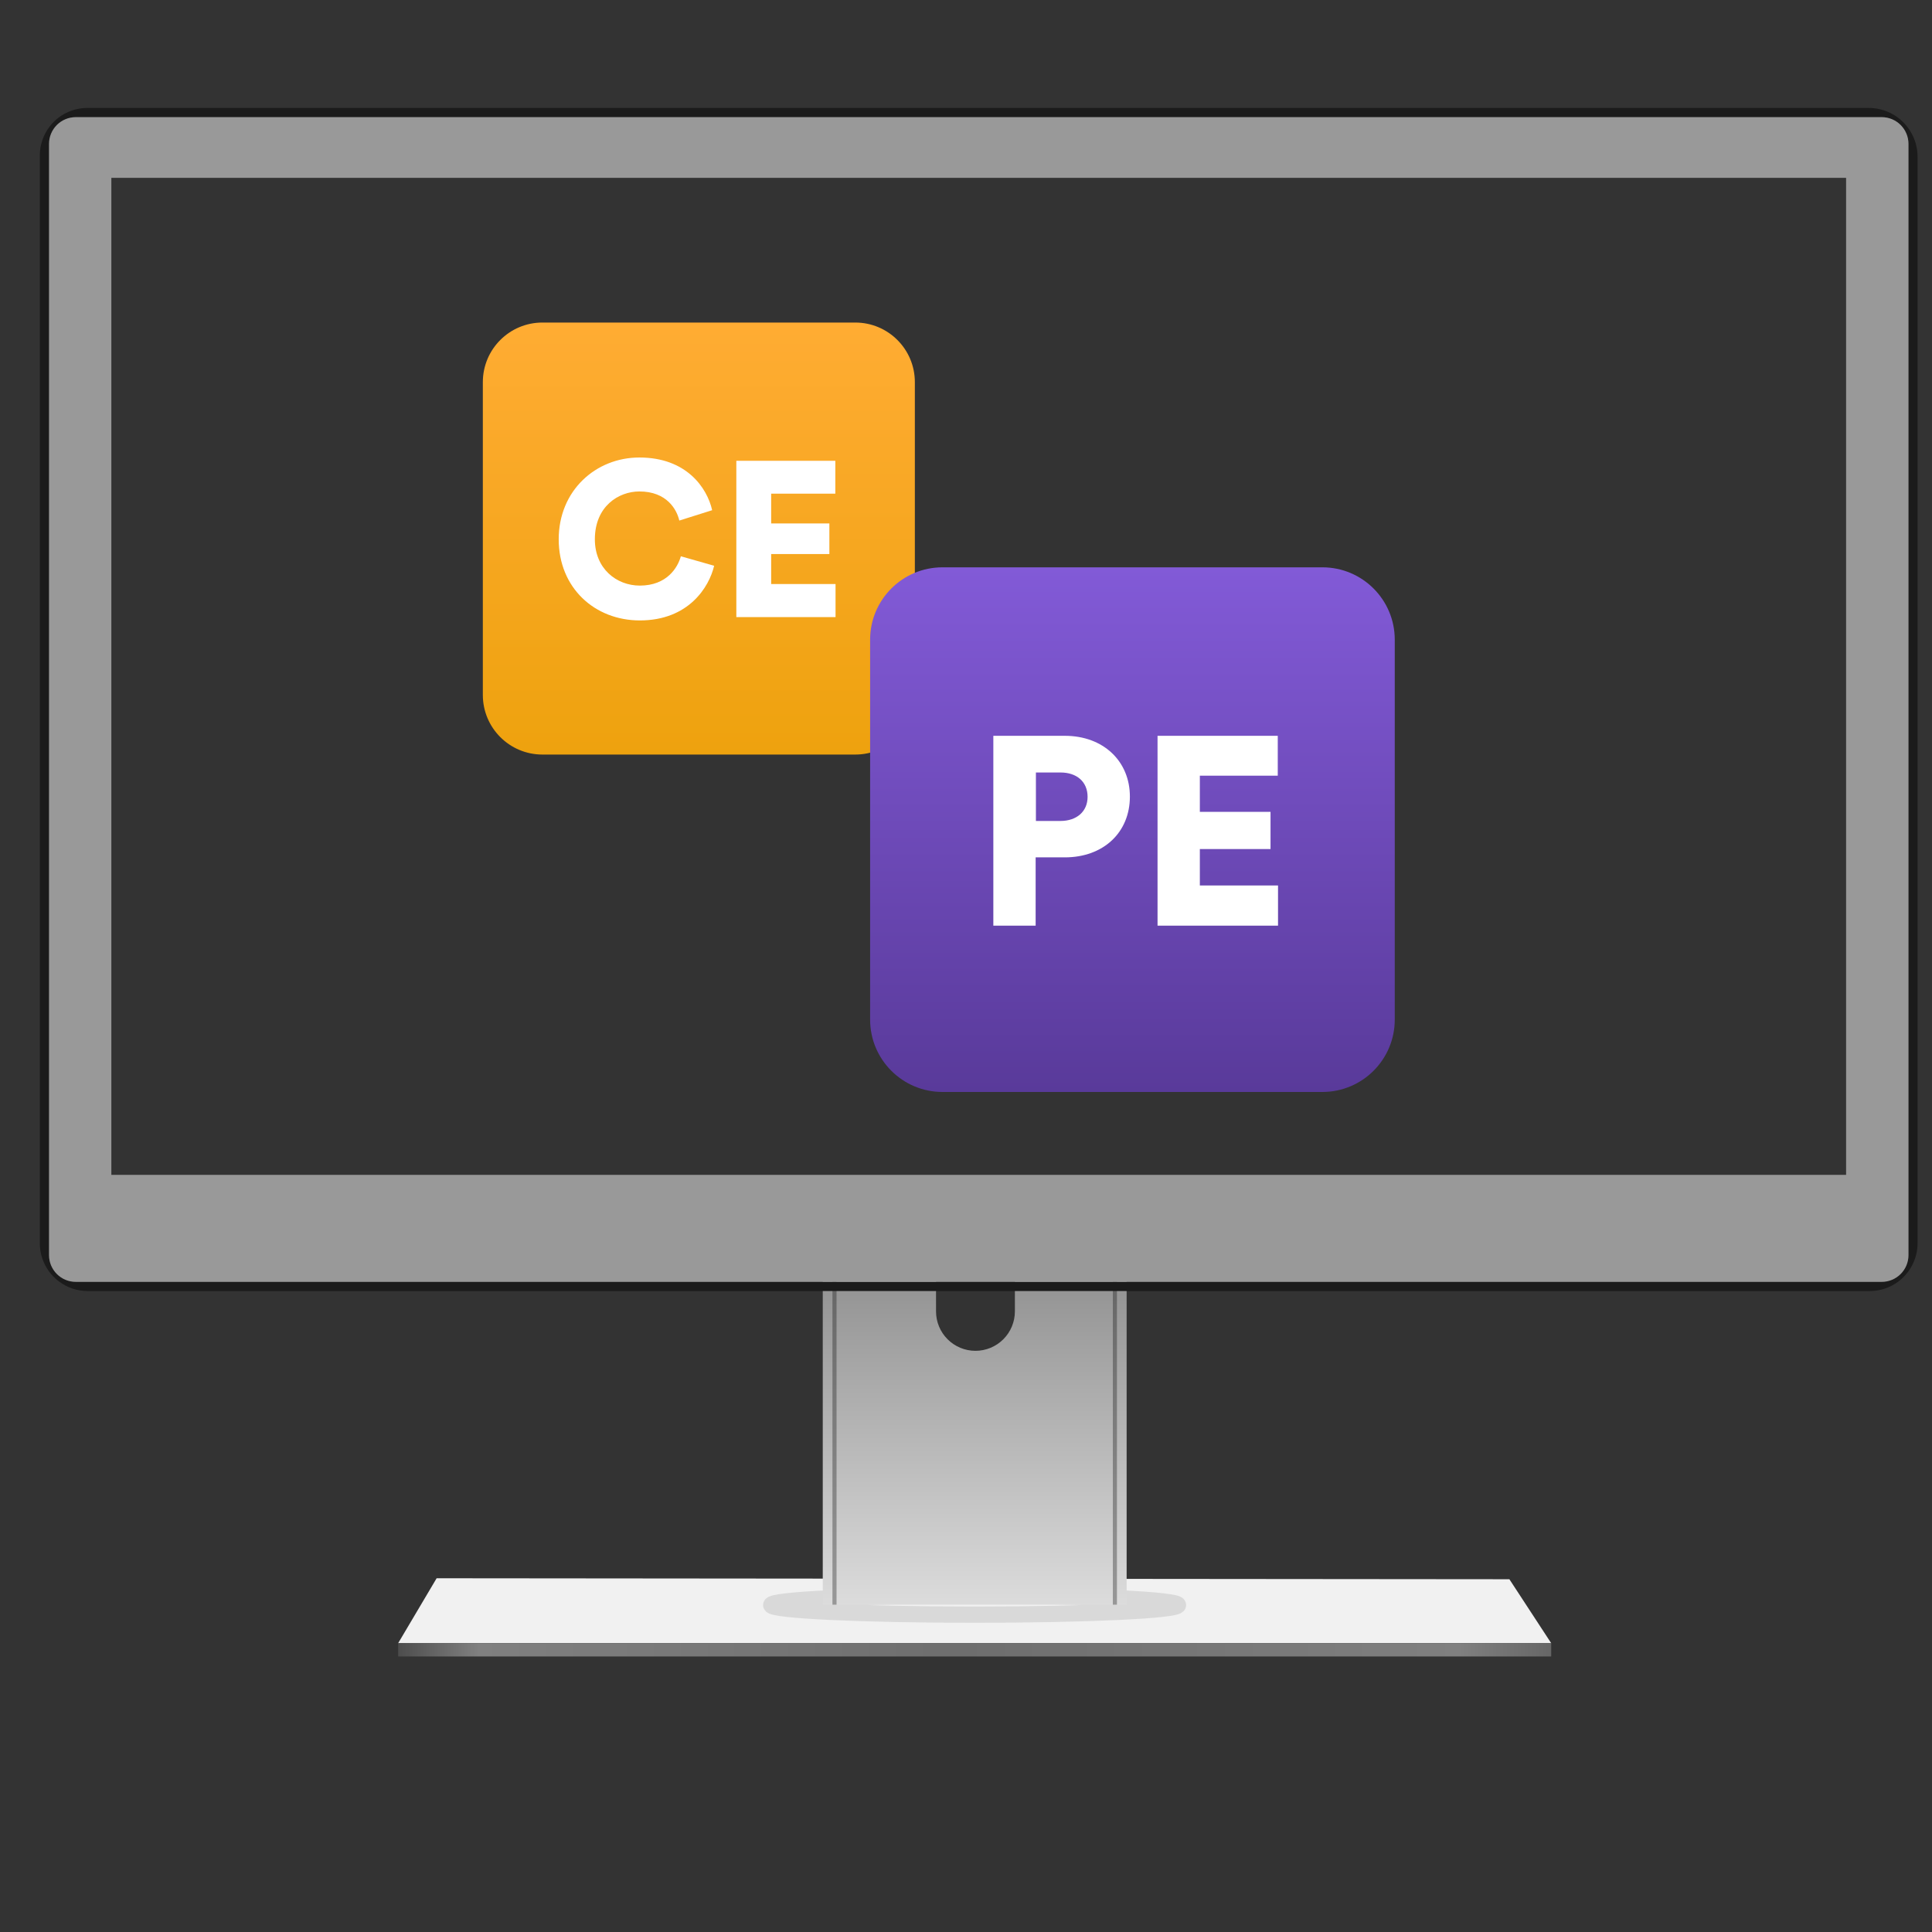 <svg width="953" height="953" viewBox="0 0 953 953" fill="none" xmlns="http://www.w3.org/2000/svg">
<rect x="0" y="0" width="953" height="953" fill="#333333" stroke="none"/>
<path d="M215.377 778.508L196.406 810.521H765.155L744.535 778.989L215.377 778.508Z" fill="#F1F1F1"/>
<path d="M765.163 810.555H196.406V817.078H765.163V810.555Z" fill="url(#paint0_linear_53835_2406)"/>
<path opacity="0.39" d="M480.74 796.466C536.149 796.466 581.068 794.344 581.068 791.727C581.068 789.107 536.149 786.984 480.74 786.984C425.33 786.984 380.414 789.107 380.414 791.727C380.414 794.344 425.33 796.466 480.74 796.466Z" stroke="#B3B3B3" stroke-width="8.028" stroke-miterlimit="10"/>
<path d="M500.617 622.828V646.87C500.615 652.028 498.564 656.974 494.917 660.62C491.27 664.267 486.324 666.318 481.167 666.321C476.006 666.321 471.06 664.272 467.414 660.623C463.764 656.977 461.716 652.028 461.716 646.87V622.828H405.844V791.554H555.738V622.828H500.617Z" fill="url(#paint1_linear_53835_2406)"/>
<path opacity="0.31" d="M411.633 622.828V791.546" stroke="black" stroke-width="2.023" stroke-miterlimit="10"/>
<path opacity="0.31" d="M549.945 622.828V791.546" stroke="black" stroke-width="2.023" stroke-miterlimit="10"/>
<path d="M942.135 64.442C939.965 61.011 936.961 58.185 933.407 56.227C929.85 54.269 925.857 53.242 921.798 53.242H43.114C37.852 53.233 32.741 54.996 28.603 58.245C27.133 59.406 25.804 60.734 24.644 62.204L24.566 62.318C21.366 66.434 19.632 71.502 19.641 76.715V613.216C19.64 616.931 20.516 620.591 22.197 623.905C23.879 627.215 26.318 630.084 29.317 632.275L29.371 632.309C33.401 635.26 38.269 636.845 43.264 636.835H922.242C927.281 636.845 932.19 635.242 936.249 632.256C938.171 630.841 939.869 629.144 941.288 627.223C944.276 623.169 945.885 618.265 945.877 613.229V77.303C945.877 72.748 944.577 68.287 942.135 64.442ZM928.138 632.294H37.355C33.861 632.294 30.51 630.907 28.036 628.44C25.562 625.971 24.167 622.626 24.158 619.131V70.975C24.158 67.475 25.548 64.118 28.023 61.643C30.498 59.168 33.855 57.777 37.355 57.777H928.17C931.668 57.777 935.027 59.168 937.501 61.643C939.975 64.118 941.367 67.475 941.367 70.975V619.131C941.357 622.629 939.959 625.982 937.477 628.451C934.998 630.917 931.639 632.301 928.138 632.294Z" fill="#1B1B1B"/>
<path d="M928.17 57.789H37.385C33.885 57.789 30.528 59.179 28.053 61.654C25.578 64.129 24.188 67.486 24.188 70.986V619.144C24.197 622.637 25.592 625.985 28.066 628.451C30.54 630.918 33.891 632.304 37.385 632.304H928.199C931.692 632.304 935.045 630.918 937.519 628.451C939.993 625.985 941.388 622.637 941.396 619.144V70.962C941.393 69.229 941.049 67.513 940.382 65.912C939.716 64.312 938.739 62.859 937.511 61.635C936.283 60.412 934.825 59.443 933.224 58.783C931.62 58.123 929.903 57.785 928.17 57.789ZM910.622 579.52H54.926V87.717H910.622V579.52Z" fill="#999999"/>
<path d="M421.879 159.102H267.565C251.332 159.102 238.172 172.261 238.172 188.495V342.809C238.172 359.042 251.332 372.202 267.565 372.202H421.879C438.112 372.202 451.272 359.042 451.272 342.809V188.495C451.272 172.261 438.112 159.102 421.879 159.102Z" fill="url(#paint2_linear_53835_2406)"/>
<path d="M315.615 306.041C339.541 306.041 349.764 289.728 352.266 279.07L335.844 274.394C334.321 279.94 328.992 288.858 315.615 288.858C304.087 288.858 293.429 280.484 293.429 266.02C293.429 249.815 305.066 242.42 315.398 242.42C328.992 242.42 333.886 251.447 335.082 256.776L351.287 251.664C348.786 240.571 338.563 225.672 315.398 225.672C293.865 225.672 275.594 241.985 275.594 266.02C275.594 290.055 293.429 306.041 315.615 306.041V306.041ZM412.151 304.41V288.097H380.395V273.306H409.106V258.189H380.395V243.508H412.042V227.303H363.212V304.41H412.151Z" fill="white"/>
<path d="M652.299 279.844H464.898C445.185 279.844 429.203 295.825 429.203 315.539V502.939C429.203 522.653 445.185 538.635 464.898 538.635H652.299C672.013 538.635 687.994 522.653 687.994 502.939V315.539C687.994 295.825 672.013 279.844 652.299 279.844Z" fill="url(#paint3_linear_53835_2406)"/>
<path d="M510.985 404.952V381.046H523.135C531.06 381.046 536.474 385.537 536.474 393.066C536.474 400.329 531.06 404.952 523.135 404.952H510.985ZM525.248 422.914C544.267 422.914 557.341 410.631 557.341 392.933C557.341 375.499 544.267 362.953 525.248 362.953H489.984V456.592H510.852V422.914H525.248ZM630.415 456.592V436.781H591.85V418.819H626.717V400.462H591.85V382.631H630.284V362.953H570.983V456.592H630.415Z" fill="white"/>
<defs>
<linearGradient id="paint0_linear_53835_2406" x1="196.406" y1="813.82" x2="765.164" y2="813.82" gradientUnits="userSpaceOnUse">
<stop stop-color="#4D4D4D"/>
<stop offset="0.07" stop-color="#808080"/>
<stop offset="0.49" stop-color="#6E6E6E"/>
<stop offset="0.92" stop-color="#808080"/>
<stop offset="1" stop-color="#666666"/>
</linearGradient>
<linearGradient id="paint1_linear_53835_2406" x1="480.756" y1="622.828" x2="480.756" y2="791.554" gradientUnits="userSpaceOnUse">
<stop stop-color="#8F8F8F"/>
<stop offset="1" stop-color="#DCDCDC"/>
</linearGradient>
<linearGradient id="paint2_linear_53835_2406" x1="344.722" y1="159.102" x2="344.722" y2="372.202" gradientUnits="userSpaceOnUse">
<stop stop-color="#FFAC33"/>
<stop offset="1" stop-color="#EEA20E"/>
</linearGradient>
<linearGradient id="paint3_linear_53835_2406" x1="558.599" y1="279.844" x2="558.599" y2="538.635" gradientUnits="userSpaceOnUse">
<stop stop-color="#825AD7"/>
<stop offset="1" stop-color="#593A9A"/>
</linearGradient>
</defs>
</svg>
